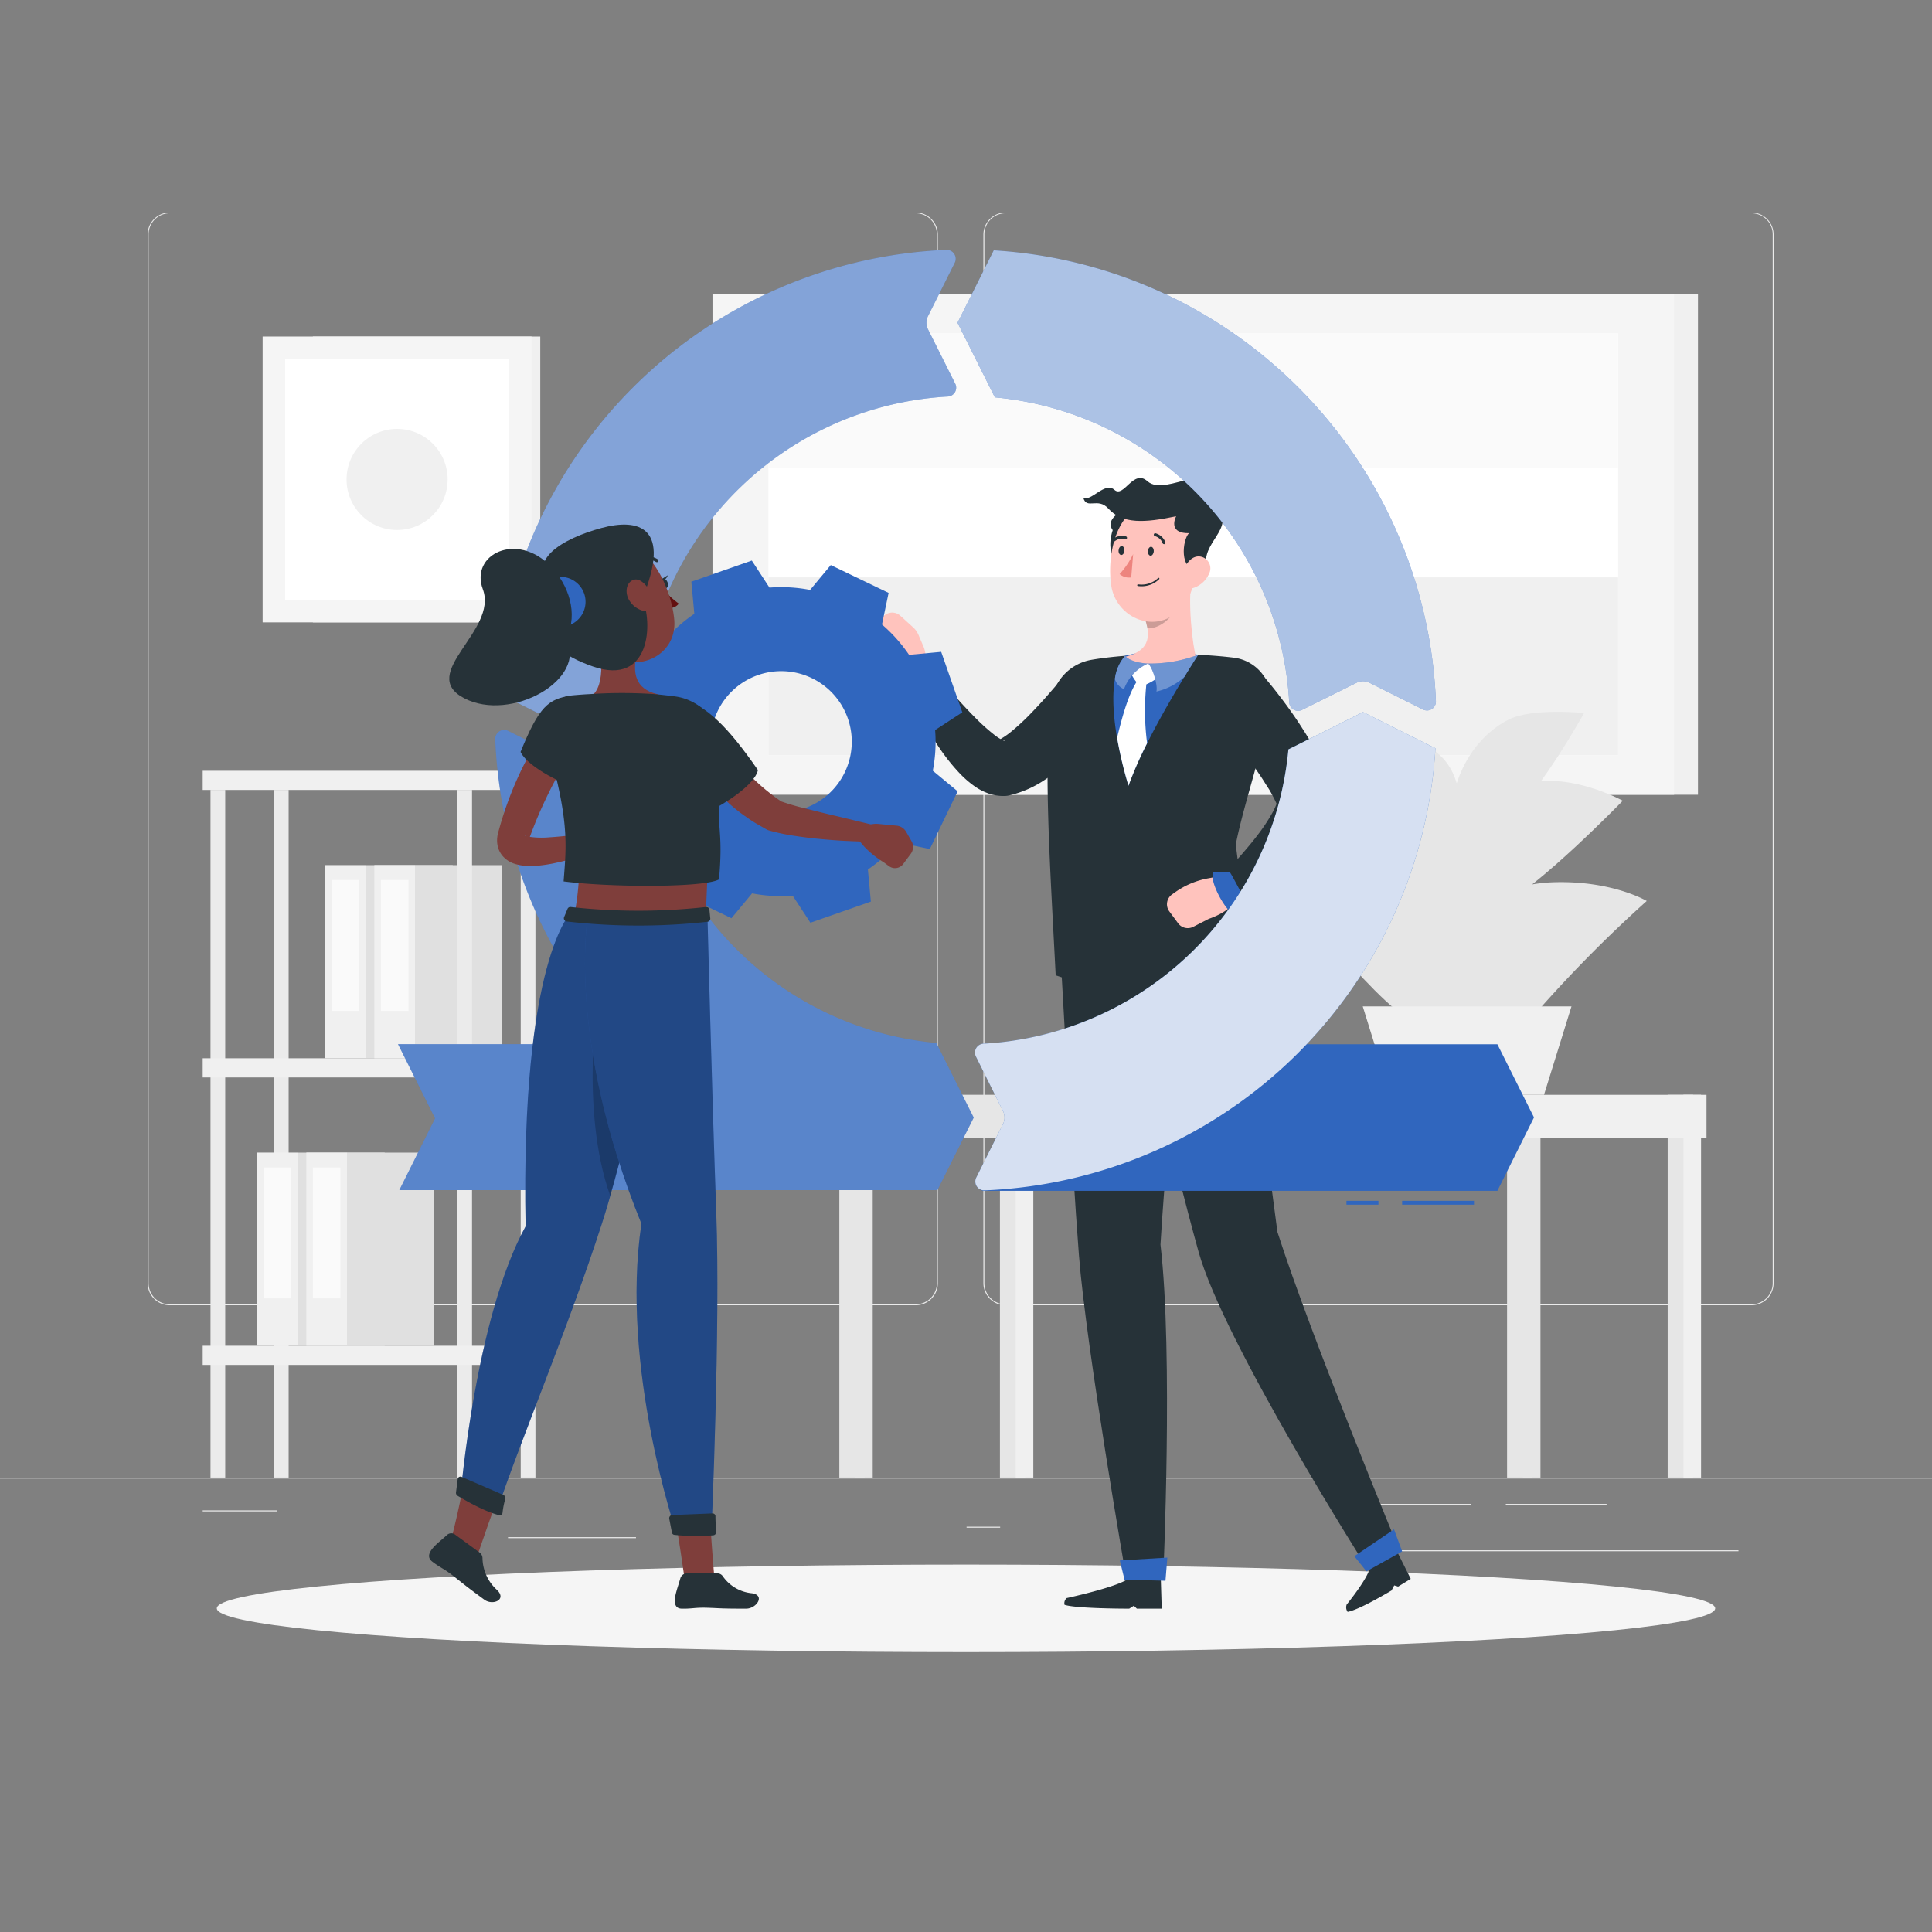 <svg xmlns="http://www.w3.org/2000/svg" viewBox="0 0 500 500">
	<rect x="0" y="0" width="500" height="500" fill="#808080" stroke="none"/>
	<g id="freepik--background-complete--inject-17">
		<rect y="382.4" width="500" height="0.25" style="fill:#ebebeb">
		</rect>
		<rect x="131.47" y="397.82" width="33.12" height="0.25" style="fill:#ebebeb">
		</rect>
		<rect x="250.15" y="395.11" width="8.69" height="0.25" style="fill:#ebebeb">
		</rect>
		<rect x="52.46" y="390.89" width="19.19" height="0.25" style="fill:#ebebeb">
		</rect>
		<rect x="389.7" y="389.21" width="26.08" height="0.25" style="fill:#ebebeb">
		</rect>
		<rect x="357.35" y="389.21" width="23.44" height="0.25" style="fill:#ebebeb">
		</rect>
		<rect x="356.23" y="401.21" width="93.68" height="0.25" style="fill:#ebebeb">
		</rect>
		<path d="M237,337.8H43.91a5.71,5.71,0,0,1-5.7-5.71V60.66A5.71,5.71,0,0,1,43.91,55H237a5.71,5.71,0,0,1,5.71,5.71V332.09A5.71,5.71,0,0,1,237,337.8ZM43.91,55.2a5.46,5.46,0,0,0-5.45,5.46V332.09a5.46,5.46,0,0,0,5.45,5.46H237a5.47,5.47,0,0,0,5.46-5.46V60.66A5.47,5.47,0,0,0,237,55.2Z" style="fill:#ebebeb">
		</path>
		<path d="M453.31,337.8H260.21a5.72,5.72,0,0,1-5.71-5.71V60.66A5.72,5.72,0,0,1,260.21,55h193.1A5.71,5.71,0,0,1,459,60.66V332.09A5.71,5.71,0,0,1,453.31,337.8ZM260.21,55.2a5.47,5.47,0,0,0-5.46,5.46V332.09a5.47,5.47,0,0,0,5.46,5.46h193.1a5.47,5.47,0,0,0,5.46-5.46V60.66a5.47,5.47,0,0,0-5.46-5.46Z" style="fill:#ebebeb">
		</path>
		<rect x="84.16" y="223.89" width="10.53" height="49.98" style="fill:#f0f0f0">
		</rect>
		<rect x="85.85" y="227.74" width="7.14" height="33.89" style="fill:#fafafa">
		</rect>
		<rect x="94.68" y="223.89" width="22.48" height="49.98" transform="translate(211.84 497.77) rotate(180)" style="fill:#e0e0e0">
		</rect>
		<rect x="96.88" y="223.89" width="10.53" height="49.98" style="fill:#f0f0f0">
		</rect>
		<rect x="98.58" y="227.74" width="7.14" height="33.89" style="fill:#fafafa">
		</rect>
		<rect x="107.41" y="223.89" width="22.48" height="49.98" transform="translate(237.3 497.77) rotate(180)" style="fill:#e0e0e0">
		</rect>
		<rect x="118.35" y="204.43" width="3.81" height="177.96" style="fill:#ebebeb">
		</rect>
		<rect x="54.48" y="204.43" width="3.81" height="177.96" style="fill:#ebebeb">
		</rect>
		<rect x="134.76" y="204.43" width="3.81" height="177.96" style="fill:#ebebeb">
		</rect>
		<rect x="70.89" y="204.43" width="3.81" height="177.96" style="fill:#ebebeb">
		</rect>
		<rect x="66.55" y="298.29" width="10.53" height="49.98" style="fill:#f0f0f0">
		</rect>
		<rect x="68.25" y="302.14" width="7.14" height="33.89" style="fill:#fafafa">
		</rect>
		<rect x="77.08" y="298.29" width="22.48" height="49.98" transform="translate(176.64 646.57) rotate(180)" style="fill:#e0e0e0">
		</rect>
		<rect x="79.28" y="298.29" width="10.53" height="49.98" style="fill:#f0f0f0">
		</rect>
		<rect x="80.97" y="302.14" width="7.14" height="33.89" style="fill:#fafafa">
		</rect>
		<rect x="89.81" y="298.29" width="22.48" height="49.98" transform="translate(202.09 646.57) rotate(180)" style="fill:#e0e0e0">
		</rect>
		<rect x="52.46" y="199.48" width="86.11" height="4.96" style="fill:#f0f0f0">
		</rect>
		<rect x="52.46" y="273.88" width="86.11" height="4.96" style="fill:#f0f0f0">
		</rect>
		<rect x="52.46" y="348.28" width="86.11" height="4.96" style="fill:#f0f0f0">
		</rect>
		<rect x="80.96" y="87.09" width="58.85" height="73.97" transform="translate(220.78 248.16) rotate(180)" style="fill:#f0f0f0">
		</rect>
		<rect x="67.97" y="87.09" width="69.59" height="73.97" transform="translate(205.53 248.16) rotate(180)" style="fill:#f5f5f5">
		</rect>
		<rect x="71.61" y="95.12" width="62.31" height="57.93" transform="translate(-21.31 226.85) rotate(-90)" style="fill:#fff">
		</rect>
		<circle cx="102.77" cy="124.08" r="13.08" style="fill:#f0f0f0">
		</circle>
		<rect x="216.66" y="76.06" width="222.77" height="129.62" transform="translate(656.09 281.74) rotate(180)" style="fill:#f0f0f0">
		</rect>
		<rect x="184.39" y="76.06" width="248.86" height="129.62" transform="translate(617.64 281.74) rotate(180)" style="fill:#f5f5f5">
		</rect>
		<rect x="254.22" y="30.92" width="109.19" height="219.9" transform="translate(167.95 449.69) rotate(-90)" style="fill:#fff">
		</rect>
		<rect x="291.41" y="-6.26" width="34.82" height="219.9" transform="translate(205.13 412.51) rotate(-90)" style="fill:#fafafa">
		</rect>
		<rect x="285.79" y="62.49" width="46.05" height="219.9" transform="translate(136.38 481.26) rotate(-90)" style="fill:#f0f0f0">
		</rect>
		<rect x="431.59" y="283.33" width="6.57" height="99.06" style="fill:#e6e6e6">
		</rect>
		<rect x="435.67" y="283.33" width="4.56" height="99.06" style="fill:#f0f0f0">
		</rect>
		<rect x="268.29" y="283.33" width="173.35" height="11.17" transform="translate(709.93 577.84) rotate(180)" style="fill:#f0f0f0">
		</rect>
		<rect x="258.78" y="294.5" width="6.57" height="87.89" style="fill:#e6e6e6">
		</rect>
		<rect x="262.86" y="294.5" width="4.56" height="87.89" style="fill:#f0f0f0">
		</rect>
		<rect x="217.22" y="294.5" width="6.57" height="87.89" style="fill:#e6e6e6">
		</rect>
		<rect x="221.3" y="294.5" width="4.56" height="87.89" style="fill:#e6e6e6">
		</rect>
		<rect x="390.03" y="294.5" width="6.57" height="87.89" style="fill:#e6e6e6">
		</rect>
		<rect x="394.11" y="294.5" width="4.56" height="87.89" style="fill:#e6e6e6">
		</rect>
		<rect x="217.22" y="283.33" width="51.07" height="11.17" style="fill:#e6e6e6">
		</rect>
		<path d="M398.82,260.67c-5.59,6.25-25.63,12.76-31.55-6.88-4.31-14.27,19.78-24.83,34.2-25.44,15.53-.65,24.71,4.82,24.71,4.82A343.16,343.16,0,0,0,398.82,260.67Z" style="fill:#e6e6e6">
		</path>
		<path d="M367.26,264.83c7.87.84,21.25-5.17,15.95-21.69s-16.12-18.06-23.28-19.44c-9.13-1.76-27.38,5.7-27.38,5.7S359.4,264,367.26,264.83Z" style="fill:#e6e6e6">
		</path>
		<path d="M387.85,234.65c-9.91,4.5-18.22,6-13.53-8s10.4-20.75,19.71-23.6c11.86-3.64,25.94,4.18,25.94,4.18S397.75,230.15,387.85,234.65Z" style="fill:#e6e6e6">
		</path>
		<path d="M374.4,233.7c7.56,2.24,13.52,1.77,7.88-11.74s-9.4-15.2-15.87-17.79c-12-4.79-22,3.81-22,3.81S366.83,231.46,374.4,233.7Z" style="fill:#e6e6e6">
		</path>
		<path d="M390.86,211.41c-8.22,7.2-15.79,11.76-15.45.57s6.15-21.23,15-25.74c6.09-3.11,19.55-1.71,19.55-1.71S399.08,204.21,390.86,211.41Z" style="fill:#e6e6e6">
		</path>
		<path d="M369.67,209.54c5.38,4.29,10,6.55,8.35-2.55s-4.7-11.54-9.84-14.75a18.77,18.77,0,0,0-13.73-2.11S364.29,205.25,369.67,209.54Z" style="fill:#e6e6e6">
		</path>
		<polygon points="406.7 260.45 352.68 260.45 359.79 283.33 399.59 283.33 406.7 260.45" style="fill:#f0f0f0">
		</polygon>
	</g>
	<g id="freepik--Shadow--inject-17">
		<ellipse id="freepik--path--inject-17" cx="250" cy="416.24" rx="193.89" ry="11.32" style="fill:#f5f5f5">
		</ellipse>
	</g>
	<g id="freepik--character-2--inject-17">
		<path d="M287.59,185.14l-1.23,1.63c-.4.52-.82,1-1.23,1.51-.81,1-1.68,2-2.54,2.92a76.74,76.74,0,0,1-5.59,5.52c-1,.89-2,1.76-3.11,2.61s-2.24,1.66-3.46,2.46a27.73,27.73,0,0,1-9,4l-.35.08a5.09,5.09,0,0,1-1,.13,11.69,11.69,0,0,1-4.77-.84,14.77,14.77,0,0,1-3-1.61,26.29,26.29,0,0,1-4-3.47,51.48,51.48,0,0,1-5.56-7.07c-1.57-2.4-3-4.82-4.28-7.29a79.74,79.74,0,0,1-3.52-7.6,4,4,0,0,1,6.73-4.14l.09.1,5.15,5.82c1.73,1.92,3.46,3.81,5.22,5.58a52.38,52.38,0,0,0,5.22,4.72,12.27,12.27,0,0,0,2.27,1.43,1.17,1.17,0,0,0,.54.14s-.23-.19-.85-.19l-1.37.22a20.4,20.4,0,0,0,3.78-2.48,59.82,59.82,0,0,0,4.51-4.13c1.49-1.53,3-3.13,4.47-4.79l2.18-2.51,2.08-2.45.25-.29a8,8,0,0,1,12.47,10Z" style="fill:#263238">
		</path>
		<path d="M236.47,175.62c-3.86.6-7.53-5.66-7.53-5.66l-2.89-3.44a3.12,3.12,0,0,1,0-4l2.49-2.9a3.12,3.12,0,0,1,4.44-.29l3.31,3a5.57,5.57,0,0,1,1.38,1.91l1.29,3a7.17,7.17,0,0,1-1.18,7.57l-.24.28A1.91,1.91,0,0,1,236.47,175.62Z" style="fill:#ffc3bd">
		</path>
		<path d="M330.6,318.84c-4.89-36.22-6.82-57.71-10-75.72l-30.81-.46S303.62,300.42,310.2,324,354,406.14,354,406.14l8.18-4.86S339.4,346.27,330.6,318.84Z" style="fill:#263238">
		</path>
		<path d="M348.53,415.24s6.16-7.53,6.06-10.08l6.78-4,3.73,7.45-3.27,2-1-.31-.71,1.32c-3.38,2-8.82,5.06-11.35,5.53A2,2,0,0,1,348.53,415.24Z" style="fill:#263238">
		</path>
		<path d="M319.26,170.2c-10.89-1.35-26.46-1.23-36.9.58a12.64,12.64,0,0,0-10.25,10.63c-2.2,15.76-.31,43.31,1.1,71,23.83,8.16,49-.11,49-.11.87-5.6-1.08-23.93-2.4-33.71,2-10.11,6.14-21.68,8.9-35.1A11,11,0,0,0,319.26,170.2Z" style="fill:#263238">
		</path>
		<path d="M291.18,169.72a11.19,11.19,0,0,0-2.65,6.05c-1.12,6.4.15,16.27,3.52,27.58,3.23-9.11,10.18-21.17,14.46-28.17,2-3.32,3.43-5.51,3.56-5.71h0A39.31,39.31,0,0,0,291.18,169.72Z" style="fill:#3066BE">
		</path>
		<path d="M308.48,149.39l-12.4,10.17c1.6,4.27,2.11,8.71-4.9,10.42-1.75,2.32,1.34,5,4.24,6.18,4.68-.58,11.27-2.14,14.12-6C308.64,167,307.28,155.7,308.48,149.39Z" style="fill:#ffc3bd">
		</path>
		<path d="M292.46,173.59a9.35,9.35,0,0,0,2.57,3.88c1.89,0,4.66-2.13,4.66-2.13s-1.07-3-2.57-3.61C293.28,172.67,292.46,173.59,292.46,173.59Z" style="fill:#fff">
		</path>
		<path d="M296.78,176.16a2.77,2.77,0,0,0-2.09-.53c-2.48,3.53-4.06,9-5.59,15.32a105.12,105.12,0,0,0,2.95,12.4,99.64,99.64,0,0,1,4.82-11A65.61,65.61,0,0,1,296.78,176.16Z" style="fill:#fff">
		</path>
		<path d="M303.31,153.63l-7.23,5.92a15.87,15.87,0,0,1,.87,3.06c2.8.2,6.7-2.63,6.88-5.19A10.52,10.52,0,0,0,303.31,153.63Z" style="opacity:0.2">
		</path>
		<path d="M289.9,132.56c-4,2.32-1.93,4.63-1.93,4.63s-1.71,4.6.56,7.77C299.17,132.22,289.9,132.56,289.9,132.56Z" style="fill:#263238">
		</path>
		<path d="M310.26,142.45c-1.13,7.78-1.4,12.39-5.68,16.05-6.46,5.49-15.82,1-17-7-1.1-7.18.93-18.7,8.86-21.11A10.84,10.84,0,0,1,310.26,142.45Z" style="fill:#ffc3bd">
		</path>
		<path d="M310.08,147.31c-5,.52-4.07-7.71-2.36-9.33-4.88.09-3.94-3.17-3.34-4.37-8.13,1.71-13.88,2.07-17.55-2-2.72-3-5.61.36-6.47-2.78,2,1.07,5.61-4.28,8.05-2.06s4.87-5.54,8.56-2.22c5,4.45,18.12-7.67,16.92,5.69,6.85,5.77-2.36,9.42-1.76,15.55C310.25,148.6,310.08,147.31,310.08,147.31Z" style="fill:#263238">
		</path>
		<path d="M311.26,131.9a.51.51,0,0,1-.5-.43.5.5,0,0,1,.43-.56,7.13,7.13,0,0,0,4-2.78,3.33,3.33,0,0,0,.49-2.84.51.51,0,0,1,.35-.62.49.49,0,0,1,.61.34,4.38,4.38,0,0,1-.61,3.66,8,8,0,0,1-4.72,3.23Z" style="fill:#263238">
		</path>
		<path d="M312.9,148.49a6.82,6.82,0,0,1-3.78,3.58c-2.24.84-3.59-1.12-3.15-3.35.4-2,2-4.84,4.38-4.72A3.09,3.09,0,0,1,312.9,148.49Z" style="fill:#ffc3bd">
		</path>
		<path d="M298.59,142.73c-.06.64-.44,1.13-.85,1.09s-.72-.59-.66-1.23.43-1.12.85-1.08S298.64,142.1,298.59,142.73Z" style="fill:#263238">
		</path>
		<path d="M291,142.55c-.06.64-.44,1.12-.85,1.08s-.72-.58-.66-1.22.43-1.12.85-1.09S291,141.91,291,142.55Z" style="fill:#263238">
		</path>
		<path d="M293.26,143.4a22.27,22.27,0,0,1-3.5,5.17,3.71,3.71,0,0,0,3,.86Z" style="fill:#ed847e">
		</path>
		<path d="M301.19,140.82a.4.4,0,0,0,.19,0,.38.38,0,0,0,.21-.49,3.78,3.78,0,0,0-2.54-2.32.37.37,0,0,0-.44.29.38.38,0,0,0,.29.45h0a3,3,0,0,1,2,1.86A.39.39,0,0,0,301.19,140.82Z" style="fill:#263238">
		</path>
		<path d="M288.17,140.12a.38.38,0,0,0,.35-.06,2.93,2.93,0,0,1,2.65-.52.37.37,0,0,0,.48-.23.38.38,0,0,0-.22-.48,3.72,3.72,0,0,0-3.36.63.38.38,0,0,0-.08.53A.46.46,0,0,0,288.17,140.12Z" style="fill:#263238">
		</path>
		<path d="M310.08,169.46h0c-.13.2-1.55,2.39-3.56,5.71a15.81,15.81,0,0,1-7.25,3.8c.41-1.34-.79-5.86-2.12-7.25A35.46,35.46,0,0,0,310.08,169.46Z" style="fill:#3066BE">
		</path>
		<path d="M310.08,169.46h0c-.13.2-1.55,2.39-3.56,5.71a15.81,15.81,0,0,1-7.25,3.8c.41-1.34-.79-5.86-2.12-7.25A35.46,35.46,0,0,0,310.08,169.46Z" style="fill:#fff;opacity:0.3">
		</path>
		<path d="M297.12,171.73a11.54,11.54,0,0,0-6.23,6.63,4.27,4.27,0,0,1-2.36-2.59,11.19,11.19,0,0,1,2.65-6.05C291.9,170.64,293.88,171.55,297.12,171.73Z" style="fill:#3066BE">
		</path>
		<path d="M297.12,171.73a11.54,11.54,0,0,0-6.23,6.63,4.27,4.27,0,0,1-2.36-2.59,11.19,11.19,0,0,1,2.65-6.05C291.9,170.64,293.88,171.55,297.12,171.73Z" style="fill:#fff;opacity:0.3">
		</path>
		<path d="M326.85,174.84c2,2.28,3.71,4.47,5.45,6.8s3.38,4.68,4.94,7.17a77.82,77.82,0,0,1,4.46,7.85,47.1,47.1,0,0,1,1.95,4.46,27.83,27.83,0,0,1,1.49,5.53l.08.49a6,6,0,0,1-.29,3,29.26,29.26,0,0,1-4.84,8.32,37.53,37.53,0,0,1-2.89,3.22c-1,1-2,2-3,2.85a64.16,64.16,0,0,1-6.47,4.85,57.72,57.72,0,0,1-7,4A4,4,0,0,1,316,227l.18-.19c1.55-1.68,3.26-3.49,4.8-5.26s3.08-3.57,4.45-5.39a45.88,45.88,0,0,0,3.64-5.42,18.14,18.14,0,0,0,2-4.93l-.21,3.45a18.79,18.79,0,0,0-1-2.35c-.49-.94-1-2-1.66-3s-1.29-2.07-2-3.11-1.42-2.1-2.17-3.15c-1.51-2.09-3.07-4.21-4.68-6.3l-4.8-6.19-.1-.13a8,8,0,0,1,12.34-10.18Z" style="fill:#263238">
		</path>
		<path d="M320,231.71a1.82,1.82,0,0,0-.37-1.2l-2.18-3a1.86,1.86,0,0,0-1.86-.74l-3.1.58a21.35,21.35,0,0,0-8.35,3.55l-.82.58a3.11,3.11,0,0,0-.7,4.39l2.27,3.07a3.11,3.11,0,0,0,3.92.92l4-2.06S319.77,235.61,320,231.71Z" style="fill:#ffc3bd">
		</path>
		<path d="M318.29,225.73a14.52,14.52,0,0,0-4.37.09c-.89,2.29,2.89,9.18,4.83,10.38,1.24-.29,4.06-2.71,4.06-2.71C321.15,231.28,319.43,227.42,318.29,225.73Z" style="fill:#3066BE">
		</path>
		<path d="M241.78,174a14.38,14.38,0,0,0-.57-4.33c-2.37-.63-8.8,3.88-9.78,5.94.42,1.2,3.14,3.74,3.14,3.74C236.59,177.45,240.23,175.31,241.78,174Z" style="fill:#3066BE">
		</path>
		<polygon points="353.64 406.66 362.88 401.51 360.77 395.79 350.5 402.75 353.64 406.66" style="fill:#3066BE">
		</polygon>
		<path d="M300.33,322.1c2.2-36.54,6.42-61,4.66-79l-30.77-.46s3.12,58,5,82.12,12.28,83.76,12.28,83.76h9.52S303.67,350.38,300.33,322.1Z" style="fill:#263238">
		</path>
		<path d="M276.06,413.58s15.47-3.34,16.45-5.58h7.89l.25,8.32h-6.43l-.78-.76-1.2.76c-3.93,0-14.24-.15-16.74-1A1.76,1.76,0,0,1,276.06,413.58Z" style="fill:#263238">
		</path>
		<polygon points="291.02 408.81 301.62 409.1 302.11 403.1 289.81 403.84 291.02 408.81" style="fill:#3066BE">
		</polygon>
		<path d="M295.7,151.72a7.38,7.38,0,0,1-1.22-.06.2.2,0,0,1-.16-.25.22.22,0,0,1,.25-.18,6.19,6.19,0,0,0,5.09-1.59.21.21,0,1,1,.3.28A6.46,6.46,0,0,1,295.7,151.72Z" style="fill:#263238">
		</path>
	</g>
	<g id="freepik--Graphic--inject-17">
		<rect x="348.46" y="310.77" width="8.28" height="1" style="fill:#3066BE">
		</rect>
		<rect x="362.87" y="310.77" width="18.6" height="1" style="fill:#3066BE">
		</rect>
		<path d="M387.52,270.25h-116L252.82,304.8a2.3,2.3,0,0,0,2,3.39H387.52l9.48-19Z" style="fill:#3066BE">
		</path>
		<path d="M257.47,102.84a84,84,0,0,1,76.18,78.93,2.29,2.29,0,0,0,3.32,1.94l14.09-7a3.69,3.69,0,0,1,3.39,0l13.83,6.91a2.3,2.3,0,0,0,3.33-2.16A121.93,121.93,0,0,0,257.18,64.79l-9.37,18.74Z" style="fill:#3066BE">
		</path>
		<path d="M257.47,102.84a84,84,0,0,1,76.18,78.93,2.29,2.29,0,0,0,3.32,1.94l14.09-7a3.69,3.69,0,0,1,3.39,0l13.83,6.91a2.3,2.3,0,0,0,3.33-2.16A121.93,121.93,0,0,0,257.18,64.79l-9.37,18.74Z" style="fill:#fff;opacity:0.6">
		</path>
		<path d="M166.35,178.81a84,84,0,0,1,78.94-76.18,2.3,2.3,0,0,0,1.93-3.32l-7.05-14.09a3.83,3.83,0,0,1,0-3.4L247.09,68a2.31,2.31,0,0,0-2.17-3.33A122,122,0,0,0,128.29,179.08L147,188.45Z" style="fill:#3066BE">
		</path>
		<path d="M166.35,178.81a84,84,0,0,1,78.94-76.18,2.3,2.3,0,0,0,1.93-3.32l-7.05-14.09a3.83,3.83,0,0,1,0-3.4L247.09,68a2.31,2.31,0,0,0-2.17-3.33A122,122,0,0,0,128.29,179.08L147,188.45Z" style="fill:#fff;opacity:0.4">
		</path>
		<path d="M242.32,269.92h0A84,84,0,0,1,166.13,191a2.29,2.29,0,0,0-3.31-1.94l-14.08,7a3.81,3.81,0,0,1-1.71.41,3.76,3.76,0,0,1-1.69-.41l-13.84-6.91a2.31,2.31,0,0,0-3.33,2.16,121.39,121.39,0,0,0,33.45,78.91H103l9.6,19.21L103.34,308H242.6L252,289.23Z" style="fill:#3066BE">
		</path>
		<path d="M242.32,269.92h0A84,84,0,0,1,166.13,191a2.29,2.29,0,0,0-3.31-1.94l-14.08,7a3.81,3.81,0,0,1-1.71.41,3.76,3.76,0,0,1-1.69-.41l-13.84-6.91a2.31,2.31,0,0,0-3.33,2.16,121.39,121.39,0,0,0,33.45,78.91H103l9.6,19.21L103.34,308H242.6L252,289.23Z" style="fill:#fff;opacity:0.2">
		</path>
		<path d="M333.44,193.94v0a84,84,0,0,1-78.93,76.17,2.3,2.3,0,0,0-1.94,3.32l7,14.09a3.81,3.81,0,0,1,0,3.39l-6.91,13.83a2.3,2.3,0,0,0,2.16,3.33A121.93,121.93,0,0,0,371.49,193.66l-18.74-9.37Z" style="fill:#3066BE">
		</path>
		<path d="M333.44,193.94v0a84,84,0,0,1-78.93,76.17,2.3,2.3,0,0,0-1.94,3.32l7,14.09a3.81,3.81,0,0,1,0,3.39l-6.91,13.83a2.3,2.3,0,0,0,2.16,3.33A121.93,121.93,0,0,0,371.49,193.66l-18.74-9.37Z" style="fill:#fff;opacity:0.8">
		</path>
	</g>
	<g id="freepik--character-1--inject-17">
		<path d="M249.05,184.35l-5.47-15.65-8.32.77a39.59,39.59,0,0,0-7-7.85l1.71-8.18L215,146.24l-5.34,6.43a39.28,39.28,0,0,0-10.52-.6l-4.57-7-15.65,5.47.77,8.32a39.59,39.59,0,0,0-7.85,7l-8.19-1.71-7.2,14.94,6.44,5.34a39.28,39.28,0,0,0-.6,10.52l-7,4.57,5.47,15.65,8.31-.77a39.73,39.73,0,0,0,7,7.86l-1.71,8.18,14.94,7.2,5.34-6.44a39.21,39.21,0,0,0,10.51.6l4.58,7,15.65-5.47-.77-8.31a40,40,0,0,0,7.85-7l8.18,1.71,7.2-14.94-6.43-5.33a39.3,39.3,0,0,0,.6-10.52Zm-40.84,24.84a18.26,18.26,0,1,1,11.21-23.26A18.27,18.27,0,0,1,208.21,209.19Z" style="fill:#3066BE">
		</path>
		<path d="M148.1,194.24c-.47.74-1,1.71-1.59,2.58s-1.06,1.82-1.57,2.75c-1,1.85-2,3.73-2.94,5.64a114,114,0,0,0-5,11.72c-.63,1.58,0,.64-.73-.35-.34-.41-.56-.4-.44-.33a2.16,2.16,0,0,0,.72.25,22,22,0,0,0,5.63.2c4.15-.25,8.54-.88,12.8-1.57H155a2.24,2.24,0,0,1,1.2,4.29,72,72,0,0,1-13.2,4.07c-1.16.22-2.35.41-3.6.53a19.4,19.4,0,0,1-4,0,10.86,10.86,0,0,1-2.5-.57,6.68,6.68,0,0,1-3.09-2.26,6,6,0,0,1-1-2.2,6.79,6.79,0,0,1-.14-2.11,8.39,8.39,0,0,1,.3-1.58l.24-.84a91.1,91.1,0,0,1,4.72-13.05c.94-2.11,2-4.19,3.09-6.22q.84-1.53,1.74-3c.62-1,1.2-1.95,2-3a4.5,4.5,0,0,1,7.47,5Z" style="fill:#7f3e3b">
		</path>
		<path d="M165.09,219.65,163,221.38a3.13,3.13,0,0,1-2.82.63l-4.61-1.21a5.89,5.89,0,0,1-4-3.62l-.41-1.1c3.26-3.11,9.07-4.08,9.07-4.08l1.63-.45a2.62,2.62,0,0,1,3.3,1.75l1,3.21A3,3,0,0,1,165.09,219.65Z" style="fill:#7f3e3b">
		</path>
		<path d="M153.87,161.07c1.44,5.31,3.2,15-.25,18.58,0,0-2.65,5,13,4.17,11-.56,3.49-4.17,3.49-4.17-6-1.42-6.2-5.81-5.47-9.93Z" style="fill:#7f3e3b">
		</path>
		<path d="M130.79,383.15l-10.15-3.74c-.89,7.84-4.07,19.81-4.07,19.81l7.12,3S128.43,387.92,130.79,383.15Z" style="fill:#7f3e3b">
		</path>
		<path d="M125.35,414c-5.43-4-5-3.78-8-6.12-2.55-2-3.39-2.13-5.46-3.72-1.73-1.32-.56-3,1.26-4.68.69-.63,1.56-1.33,2.55-2.24a1.62,1.62,0,0,1,2.06-.1l6.36,4.65a1.86,1.86,0,0,1,.75,1.49,11.37,11.37,0,0,0,3.72,8.17C131.29,414,127.52,415.59,125.35,414Z" style="fill:#263238">
		</path>
		<path d="M174.76,236s-10.69,55.05-19,80.7c-8.7,27-21.42,56.93-27.19,74.48-1.79.23-6.9-1.9-9.4-4,0,0,3.81-46,16.85-69.8C134.72,247.94,147.92,236,147.92,236Z" style="fill:#3066BE">
		</path>
		<path d="M174.76,236s-10.69,55.05-19,80.7c-8.7,27-21.42,56.93-27.19,74.48-1.79.23-6.9-1.9-9.4-4,0,0,3.81-46,16.85-69.8C134.72,247.94,147.92,236,147.92,236Z" style="opacity:0.3">
		</path>
		<path d="M154.9,256.6l11,21c-2.52,11-5.32,22.47-8,31.79C149.93,287,154.9,256.6,154.9,256.6Z" style="opacity:0.2">
		</path>
		<path d="M130.77,387.87a23,23,0,0,0-.72,3.66.7.7,0,0,1-.93.59c-3.9-1-9-4-10.67-5a.9.9,0,0,1-.44-.87l.45-3.52a.71.71,0,0,1,1-.52l10.72,4.64A.91.91,0,0,1,130.77,387.87Z" style="fill:#263238">
		</path>
		<path d="M183.65,387.86l-9.75.72c1.6,7.78,3.27,20.06,3.27,20.06h7.74S183.53,393.19,183.65,387.86Z" style="fill:#7f3e3b">
		</path>
		<path d="M193.1,416.32c-6.73,0-6.25-.1-10-.23-3.24-.11-4,.29-6.62.23-2.17,0-2.09-2.12-1.41-4.52.25-.92.62-2,1-3.31a1.75,1.75,0,0,1,1.69-1.3h7.88a1.69,1.69,0,0,1,1.43.75,10.34,10.34,0,0,0,7.5,4.39C198.15,412.82,195.79,416.32,193.1,416.32Z" style="fill:#263238">
		</path>
		<path d="M183.06,236s1.22,48,2.31,77.85-1.25,82.68-1.25,82.68c-.22,1.45-7.83.87-9.12,0,0,0-14.55-42.8-9-79.83-19.48-48-13.86-79.52-13.86-79.52Z" style="fill:#3066BE">
		</path>
		<path d="M183.06,236s1.22,48,2.31,77.85-1.25,82.68-1.25,82.68c-.22,1.45-7.83.87-9.12,0,0,0-14.55-42.8-9-79.83-19.48-48-13.86-79.52-13.86-79.52Z" style="opacity:0.3">
		</path>
		<path d="M185.16,392.47c0,1,.09,2.75.18,4a.82.82,0,0,1-.72.86,54.21,54.21,0,0,1-10.07-.11.73.73,0,0,1-.66-.6l-.68-3.53a.82.82,0,0,1,.78-1l10.39-.42A.74.74,0,0,1,185.16,392.47Z" style="fill:#263238">
		</path>
		<path d="M149.8,227.58a70.1,70.1,0,0,1-1,8.37H182.7l.36-8.63S156.9,225.84,149.8,227.58Z" style="fill:#7f3e3b">
		</path>
		<path d="M186.32,192.34a144,144,0,0,1-.24,15.64c-.28,6.8,1,8.46,0,19.6-3.72,2.17-28.19,2.09-40.22.53.73-9.63,1.62-16.12-4.9-37.79-1.51-5,1.86-9.85,7.25-10.37,1.44-.13,3-.25,4.53-.32a122.81,122.81,0,0,1,16.51,0c1.79.15,3.65.37,5.43.6C181.06,181.07,186.12,186.32,186.32,192.34Z" style="fill:#263238">
		</path>
		<path d="M235.84,217.59l-1.35-2.35a3.19,3.19,0,0,0-2.44-1.56l-4.74-.45a5.89,5.89,0,0,0-5,2l-.77.9c2,4,7.12,7,7.12,7l1.37,1a2.63,2.63,0,0,0,3.7-.5l2-2.69A3,3,0,0,0,235.84,217.59Z" style="fill:#7f3e3b">
		</path>
		<path d="M189.41,194.77l.44.68c.19.29.37.59.59.89.42.6.89,1.19,1.37,1.78a45.86,45.86,0,0,0,3.16,3.42c1.13,1.09,2.32,2.15,3.57,3.16s2.56,2,3.89,2.88l-.78-.36a57.88,57.88,0,0,0,5.62,1.72c2,.51,4,1,6,1.5l6.13,1.46c2.05.5,4.11,1,6.15,1.49h0a2.24,2.24,0,0,1-.55,4.42c-2.17,0-4.3-.1-6.44-.2s-4.28-.29-6.43-.49-4.29-.46-6.45-.8a49.92,49.92,0,0,1-6.7-1.41,2.72,2.72,0,0,1-.58-.24l-.21-.12c-.81-.47-1.63-.92-2.44-1.4s-1.61-1-2.38-1.55a43.21,43.21,0,0,1-4.52-3.52,39.26,39.26,0,0,1-4.08-4.17c-.63-.76-1.24-1.54-1.82-2.38-.29-.41-.58-.85-.85-1.3-.14-.23-.27-.45-.41-.71s-.25-.44-.46-.88a4.48,4.48,0,0,1,7.82-4.35Z" style="fill:#7f3e3b">
		</path>
		<path d="M176.16,180.72c6.6,1.75,12.26,7.41,20,18.58-1.08,4.56-11,9.83-11,9.83S164.5,188.55,176.16,180.72Z" style="fill:#263238">
		</path>
		<path d="M171.15,151.21c.24.69.81,1.14,1.26,1s.61-.79.36-1.48-.81-1.15-1.26-1S170.9,150.52,171.15,151.21Z" style="fill:#263238">
		</path>
		<path d="M171.33,149.82l1.47-.94S172.42,150.41,171.33,149.82Z" style="fill:#263238">
		</path>
		<path d="M171.67,152.5a21.59,21.59,0,0,0,4,3.71,2.9,2.9,0,0,1-2.28,1.15Z" style="fill:#630f0f">
		</path>
		<path d="M170.1,145.48a.37.37,0,0,0,.25-.17.43.43,0,0,0-.16-.58,4.53,4.53,0,0,0-3.95-.45.39.39,0,0,0-.18.55.46.46,0,0,0,.58.21,3.59,3.59,0,0,1,3.12.39A.46.46,0,0,0,170.1,145.48Z" style="fill:#263238">
		</path>
		<path d="M147.46,155.12c3.3,8.08,4.52,11.56,10.14,14.61,8.45,4.58,17.7-.65,16.89-9.41-.72-7.88-6-19.76-15.22-20.77A11.18,11.18,0,0,0,147.46,155.12Z" style="fill:#7f3e3b">
		</path>
		<path d="M166.22,154.93c2.71,5.94,2.36,22.78-12.77,17.56s-14.07-13.43-10-20c-8.21-7.35,2.4-13.18,12.15-15.83S173.91,136.39,166.22,154.93Z" style="fill:#263238">
		</path>
		<path d="M151.4,154.41a6.46,6.46,0,1,1-7.62-5A6.48,6.48,0,0,1,151.4,154.41Z" style="fill:#3066BE">
		</path>
		<path d="M146.65,164.88c3-6,.56-13.46-4.09-18.28-8.8-9.13-21-3.13-17.6,5.9,4,10.77-17.08,21.84-4.79,28.22,12,6.25,32-4.77,26.38-15.62C146.58,165,146.62,165,146.65,164.88Z" style="fill:#263238">
		</path>
		<path d="M162.86,155.37a6,6,0,0,0,4,2.8c2,.32,2.66-2,1.77-4.24-.81-2-2.84-4.55-4.73-3.85S161.66,153.47,162.86,155.37Z" style="fill:#7f3e3b">
		</path>
		<path d="M147.84,180c-5.92.91-8.29,2.71-13.12,14.6,2.19,4.43,12.46,8.68,12.46,8.68S154,187.92,147.84,180Z" style="fill:#263238">
		</path>
		<path d="M183.12,238.55a163.09,163.09,0,0,1-36.49-.08.83.83,0,0,1-.63-1.16c.3-.7.59-1.4.88-2.1a.78.78,0,0,1,.79-.48,160.09,160.09,0,0,0,35.08,0,.79.79,0,0,1,.85.73c.07.73.15,1.45.22,2.18A.82.82,0,0,1,183.12,238.55Z" style="fill:#263238">
		</path>
	</g>
</svg>
